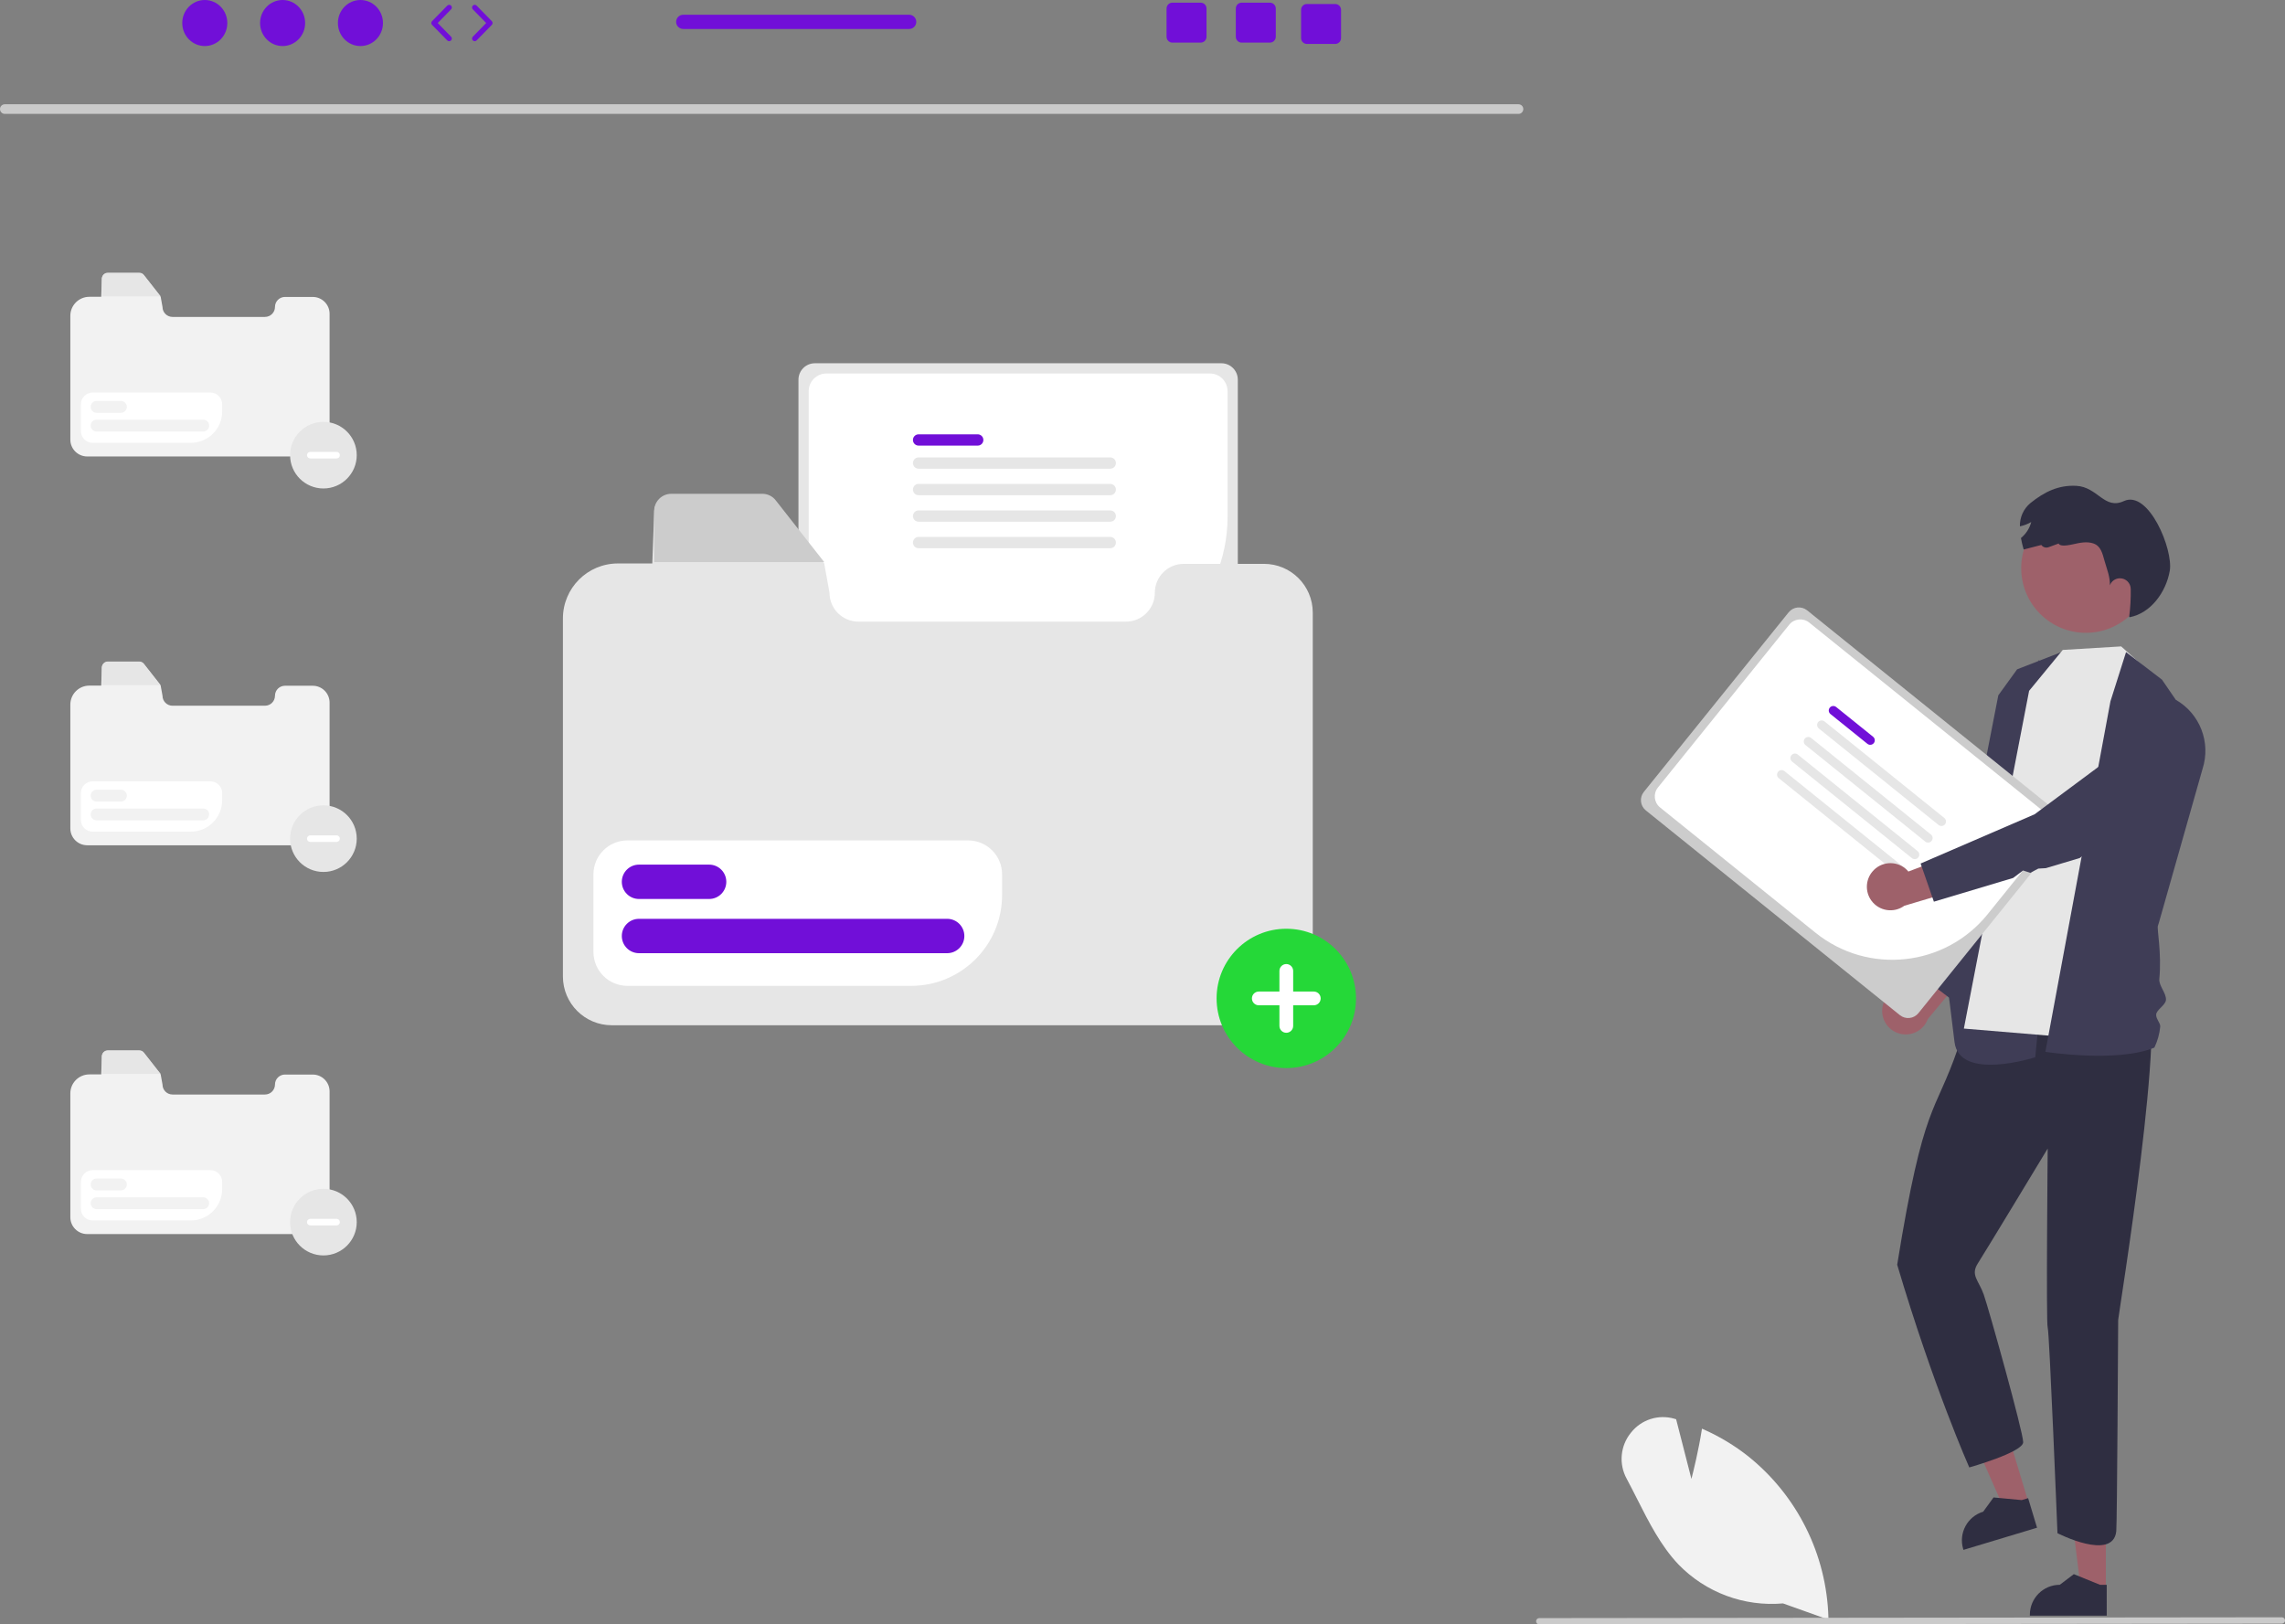 <svg width="564" height="401" viewBox="0 0 564 401" fill="none" xmlns="http://www.w3.org/2000/svg">
<rect x="0" y="0" width="564" height="401" fill="#808080" stroke="none"/>
<g clip-path="url(#clip0_109_557)">
<path d="M440.094 395.808C430.478 396.656 420.992 393.118 414.28 386.181C409.947 381.613 406.973 375.733 404.097 370.048C403.26 368.393 402.394 366.682 401.514 365.042C399.506 361.384 399.926 356.873 402.574 353.648C405.112 350.425 409.356 349.069 413.294 350.224L413.713 350.346L417.49 365.08C418.054 362.882 419.263 357.93 420.027 353.079L420.091 352.673L420.467 352.84C424.411 354.585 428.119 356.819 431.505 359.49C443.643 369.224 450.884 383.804 451.304 399.355L451.314 399.813L440.094 395.808Z" fill="#F2F2F2"/>
<path d="M563.214 400.798L379.928 401C379.496 400.998 379.147 400.645 379.149 400.213C379.152 399.784 379.499 399.437 379.928 399.434L563.214 399.232C563.647 399.231 563.998 399.58 564 400.013C564.001 400.445 563.652 400.796 563.219 400.798H563.214Z" fill="#CACACA"/>
<path d="M77.188 73.301H70.34C68.978 73.301 67.874 74.405 67.874 75.767C67.874 77.128 66.77 78.232 65.408 78.232H42.577C41.215 78.232 40.111 77.128 40.111 75.767L39.659 73.267L35.52 67.993C35.246 67.637 34.82 67.43 34.37 67.434H26.609C25.802 67.435 25.149 68.089 25.148 68.895L24.987 73.267H22.053C19.461 73.267 17.36 75.368 17.36 77.959V108.517C17.36 110.816 19.225 112.68 21.525 112.68H77.188C79.487 112.678 81.349 110.815 81.352 108.517V77.464C81.352 75.165 79.488 73.301 77.188 73.301Z" fill="#F2F2F2"/>
<path d="M39.661 73.155H25.148V68.782C25.148 67.976 25.802 67.322 26.609 67.321H34.37C34.82 67.317 35.246 67.524 35.52 67.88L39.661 73.155Z" fill="#E6E6E6"/>
<path d="M47.093 109.318H22.859C21.262 109.316 19.968 108.022 19.966 106.425V99.799C19.968 98.202 21.262 96.908 22.859 96.906H51.946C53.543 96.908 54.838 98.202 54.839 99.799V101.574C54.834 105.849 51.369 109.313 47.093 109.318Z" fill="white"/>
<path d="M29.835 101.904H23.854C23.043 101.907 22.384 101.252 22.382 100.442C22.379 99.632 23.034 98.973 23.844 98.971H29.835C30.645 98.968 31.305 99.623 31.307 100.433C31.31 101.243 30.655 101.902 29.845 101.904H29.835Z" fill="#F2F2F2"/>
<path d="M50.15 106.53H23.854C23.043 106.533 22.384 105.878 22.382 105.068C22.379 104.258 23.034 103.599 23.844 103.597H50.15C50.96 103.594 51.619 104.249 51.622 105.059C51.624 105.869 50.97 106.528 50.159 106.53H50.15Z" fill="#F2F2F2"/>
<path d="M77.188 169.279H70.34C68.978 169.279 67.874 170.383 67.874 171.744C67.874 173.106 66.77 174.21 65.408 174.21H42.577C41.215 174.21 40.111 173.106 40.111 171.744L39.659 169.245L35.52 163.97C35.246 163.614 34.82 163.407 34.37 163.411H26.609C25.802 163.412 25.149 164.066 25.148 164.873L24.987 169.245H22.053C19.461 169.245 17.36 171.345 17.36 173.937V204.494C17.36 206.794 19.225 208.658 21.525 208.658H77.188C79.487 208.655 81.349 206.792 81.352 204.494V173.441C81.352 171.142 79.488 169.279 77.188 169.279Z" fill="#F2F2F2"/>
<path d="M39.661 169.132H25.148V164.76C25.148 163.953 25.802 163.299 26.609 163.298H34.37C34.82 163.294 35.246 163.501 35.52 163.857L39.661 169.132Z" fill="#E6E6E6"/>
<path d="M47.093 205.295H22.859C21.262 205.293 19.968 203.999 19.966 202.402V195.776C19.968 194.179 21.262 192.885 22.859 192.884H51.946C53.543 192.885 54.838 194.179 54.839 195.776V197.551C54.834 201.826 51.369 205.29 47.093 205.295Z" fill="white"/>
<path d="M29.835 197.882H23.854C23.043 197.884 22.384 197.23 22.382 196.42C22.379 195.609 23.034 194.951 23.844 194.948H29.835C30.645 194.945 31.305 195.6 31.307 196.41C31.31 197.22 30.655 197.879 29.845 197.882H29.835Z" fill="#F2F2F2"/>
<path d="M50.15 202.508H23.854C23.043 202.51 22.384 201.856 22.382 201.046C22.379 200.236 23.034 199.577 23.844 199.574H50.15C50.96 199.572 51.619 200.226 51.622 201.036C51.624 201.846 50.97 202.505 50.159 202.508H50.15Z" fill="#F2F2F2"/>
<path d="M77.188 265.256H70.34C68.978 265.256 67.874 266.36 67.874 267.721C67.874 269.083 66.77 270.187 65.408 270.187H42.577C41.215 270.187 40.111 269.083 40.111 267.721L39.659 265.222L35.52 259.947C35.246 259.591 34.82 259.385 34.37 259.389H26.609C25.802 259.39 25.149 260.043 25.148 260.85L24.987 265.222H22.053C19.461 265.222 17.36 267.323 17.36 269.914V300.471C17.36 302.771 19.225 304.635 21.525 304.635H77.188C79.487 304.632 81.349 302.77 81.352 300.471V269.418C81.352 267.12 79.488 265.256 77.188 265.256Z" fill="#F2F2F2"/>
<path d="M39.661 265.109H25.148V260.737C25.148 259.93 25.802 259.277 26.609 259.276H34.37C34.82 259.272 35.246 259.478 35.52 259.834L39.661 265.109Z" fill="#E6E6E6"/>
<path d="M47.093 301.273H22.859C21.262 301.271 19.968 299.977 19.966 298.38V291.754C19.968 290.157 21.262 288.863 22.859 288.861H51.946C53.543 288.863 54.838 290.157 54.839 291.754V293.528C54.834 297.803 51.369 301.268 47.093 301.273Z" fill="white"/>
<path d="M29.834 293.859H23.853C23.043 293.859 22.386 293.202 22.386 292.392C22.386 291.582 23.043 290.925 23.853 290.925H29.834C30.645 290.925 31.302 291.582 31.302 292.392C31.302 293.202 30.645 293.859 29.834 293.859Z" fill="#F2F2F2"/>
<path d="M50.149 298.485H23.853C23.043 298.485 22.386 297.828 22.386 297.018C22.386 296.208 23.043 295.552 23.853 295.552H50.149C50.959 295.552 51.616 296.208 51.616 297.018C51.616 297.828 50.959 298.485 50.149 298.485Z" fill="#F2F2F2"/>
<path d="M201.132 89.672C198.897 89.674 197.086 91.485 197.084 93.719V164.645C197.086 166.879 198.897 168.69 201.132 168.692H301.476C303.711 168.69 305.522 166.879 305.525 164.645V93.719C305.522 91.485 303.711 89.674 301.476 89.672H201.132Z" fill="#E6E6E6"/>
<path d="M265.388 165.24H203.967C201.562 165.238 199.613 163.289 199.61 160.884V96.556C199.613 94.151 201.562 92.202 203.967 92.2H298.641C301.047 92.202 302.996 94.151 302.999 96.556V127.639C302.975 148.396 286.15 165.217 265.388 165.24Z" fill="white"/>
<path d="M241.328 110.002H226.733C225.963 110.002 225.339 109.378 225.339 108.608C225.339 107.839 225.963 107.215 226.733 107.215H241.328C242.098 107.215 242.722 107.839 242.722 108.608C242.722 109.378 242.098 110.002 241.328 110.002Z" fill="#710FD8"/>
<path d="M274.047 115.701H226.733C225.963 115.701 225.339 115.078 225.339 114.308C225.339 113.538 225.963 112.914 226.733 112.914H274.047C274.817 112.914 275.441 113.538 275.441 114.308C275.441 115.078 274.817 115.701 274.047 115.701Z" fill="#E6E6E6"/>
<path d="M274.047 122.244H226.733C225.963 122.244 225.339 121.62 225.339 120.85C225.339 120.081 225.963 119.457 226.733 119.457H274.047C274.817 119.457 275.441 120.081 275.441 120.85C275.441 121.62 274.817 122.244 274.047 122.244Z" fill="#E6E6E6"/>
<path d="M274.047 128.786H226.733C225.963 128.786 225.339 128.162 225.339 127.393C225.339 126.623 225.963 125.999 226.733 125.999H274.047C274.817 125.999 275.441 126.623 275.441 127.393C275.441 128.162 274.817 128.786 274.047 128.786Z" fill="#E6E6E6"/>
<path d="M274.047 135.328H226.733C225.963 135.328 225.339 134.704 225.339 133.935C225.339 133.165 225.963 132.541 226.733 132.541H274.047C274.817 132.541 275.441 133.165 275.441 133.935C275.441 134.704 274.817 135.328 274.047 135.328Z" fill="#E6E6E6"/>
<path d="M311.984 139.19H292.177C288.238 139.19 285.045 142.383 285.045 146.321C285.045 150.259 281.851 153.452 277.912 153.452H211.877C207.938 153.452 204.745 150.259 204.745 146.321L203.439 139.092L191.469 123.836C190.674 122.806 189.443 122.209 188.143 122.22H165.695C163.361 122.223 161.47 124.114 161.468 126.446L161.004 139.092H152.517C145.021 139.092 138.944 145.168 138.944 152.662V241.044C138.944 247.695 144.337 253.086 150.989 253.086H311.984C318.633 253.078 324.02 247.691 324.026 241.044V151.229C324.026 144.58 318.635 139.19 311.984 139.19Z" fill="#E6E6E6"/>
<path d="M203.446 138.766H161.468V126.12C161.471 123.787 163.362 121.897 165.695 121.894H188.143C189.444 121.882 190.675 122.48 191.469 123.509L203.446 138.766Z" fill="#CCCCCC"/>
<path d="M224.94 243.361H154.847C150.227 243.356 146.484 239.613 146.479 234.994V215.829C146.484 211.211 150.227 207.468 154.847 207.463H238.974C243.594 207.468 247.338 211.211 247.343 215.829V220.962C247.329 233.327 237.307 243.347 224.94 243.361Z" fill="white"/>
<path d="M175.023 221.919H157.723C155.379 221.919 153.479 220.019 153.479 217.676C153.479 215.333 155.379 213.434 157.723 213.434H175.023C177.367 213.431 179.269 215.328 179.272 217.671C179.275 220.014 177.378 221.916 175.034 221.919H175.023Z" fill="#710FD8"/>
<path d="M233.779 235.299H157.723C155.379 235.299 153.479 233.4 153.479 231.056C153.479 228.713 155.379 226.814 157.723 226.814H233.779C236.123 226.811 238.025 228.708 238.028 231.051C238.031 233.394 236.134 235.296 233.79 235.299L233.779 235.299Z" fill="#710FD8"/>
<path d="M374.831 28.115H1.163C0.507 28.101 -0.014 27.558 0 26.902C0.014 26.266 0.526 25.753 1.163 25.74H374.831C375.488 25.754 376.008 26.297 375.994 26.953C375.98 27.589 375.468 28.101 374.831 28.115Z" fill="#CACACA"/>
<path d="M519.779 392.401H513.61L510.676 368.614L519.78 368.614L519.779 392.401Z" fill="#9E616A"/>
<path d="M519.996 398.835L501.027 398.835V398.595C501.028 394.518 504.333 391.214 508.411 391.213L511.876 388.585L518.341 391.214L519.997 391.214L519.996 398.835Z" fill="#2F2E41"/>
<path d="M500.73 371.024L494.824 372.804L485.146 350.875L493.863 348.249L500.73 371.024Z" fill="#9E616A"/>
<path d="M502.796 377.121L484.634 382.595L484.565 382.365C483.388 378.462 485.599 374.344 489.503 373.167L492.062 369.651L499.011 370.302L500.596 369.824L502.796 377.121Z" fill="#2F2E41"/>
<path d="M492.26 241.686C492.26 241.686 485.661 251.758 483.326 258.61C477.604 275.402 474.868 271.374 468.279 312.201C477.219 342.359 486.072 362.24 486.072 362.24C486.072 362.24 499.377 358.499 499.377 356.004C499.377 353.51 490.888 323.096 489.641 319.563C488.394 316.03 486.315 314.783 488.186 311.873C490.057 308.963 505.426 283.525 505.426 283.525C505.426 283.525 505.01 326.883 505.426 327.715C505.841 328.546 507.841 378.476 507.841 378.476C507.841 378.476 521.524 385.478 522.353 378.015C522.561 376.145 522.823 326.666 522.823 325.835C522.823 325.003 535.49 247.537 529.461 244.419C523.432 241.301 492.26 241.686 492.26 241.686Z" fill="#2F2E41"/>
<path d="M464.608 248.864C464.96 245.692 467.818 243.405 470.991 243.757C471.33 243.795 471.664 243.862 471.991 243.958L483.944 227.254L487.773 237.217L475.835 251.552C474.724 254.564 471.382 256.105 468.37 254.995C465.85 254.066 464.295 251.531 464.608 248.864Z" fill="#9E616A"/>
<path d="M481.094 246.276L473.146 240.25L489.832 214.563L503.234 162.944L513.845 172.822C515.682 173.389 517.201 174.692 518.04 176.421C518.893 178.163 520.706 175.246 520.028 177.063L505.102 217.356L505.081 217.384L481.094 246.276Z" fill="#3F3D56"/>
<path d="M509.187 160.829L497.883 165.221L493.237 171.638L481.974 229.391L482.422 231.34L481.3 232.843L480.86 235.102L481.952 236.981L480.034 239.336C480.034 239.336 480.541 241.212 482.422 257.196C483.582 267.058 502.358 260.983 502.358 260.983L510.881 173.395L509.187 160.829Z" fill="#3F3D56"/>
<path d="M533.316 168.292L523.563 159.57L509.142 160.439L500.839 170.533L484.736 253.909L518.591 256.73L533.316 168.292Z" fill="#E6E6E6"/>
<path d="M524.768 160.973L533.638 167.781L537.041 172.744C543.004 176.153 545.76 183.273 543.647 189.807L532.873 227.777L532.621 228.553C532.365 229.305 533.592 235.259 532.981 241.671C532.822 243.342 534.761 245.204 534.615 246.854C534.501 248.144 532.299 249.241 532.202 250.426C532.114 251.495 533.273 252.513 533.205 253.435C533.03 255.232 532.54 256.984 531.757 258.61C522.579 262.406 504.855 259.652 504.855 259.652L520.915 173.128L524.768 160.973Z" fill="#3F3D56"/>
<path d="M514.852 156.214C523.669 156.214 530.816 149.068 530.816 140.252C530.816 131.437 523.669 124.291 514.852 124.291C506.034 124.291 498.887 131.437 498.887 140.252C498.887 149.068 506.034 156.214 514.852 156.214Z" fill="#9E616A"/>
<path d="M535.552 140.935C534.625 146.181 530.878 151.371 525.644 152.368L525.546 152.236C525.837 149.962 525.964 147.67 525.926 145.377C525.906 143.908 524.699 142.733 523.229 142.753C522.133 142.767 521.158 143.453 520.773 144.479C520.867 142.481 520.021 140.441 519.475 138.514C518.93 136.591 518.558 134.767 516.659 134.137C515.074 133.615 513.348 133.977 511.722 134.349C509.474 134.856 508.331 134.739 508.129 134.17C507.298 134.474 506.466 134.778 505.634 135.081C504.988 135.316 504.264 135.094 503.862 134.537L503.855 134.527C502.402 134.903 500.949 135.276 499.496 135.646C499.22 134.716 498.996 133.771 498.824 132.816C500.068 131.8 500.959 130.416 501.368 128.863C500.497 129.364 499.553 129.725 498.57 129.935C498.501 127.707 499.471 125.575 501.194 124.162C504.631 121.402 508.077 119.71 512.479 119.931C517.801 120.199 519.395 125.925 524.234 123.692C530.346 120.871 536.478 135.688 535.552 140.935Z" fill="#2F2E41"/>
<path d="M446.053 150.666C444.655 149.542 442.611 149.761 441.484 151.156L405.743 195.482C404.618 196.879 404.838 198.923 406.233 200.05L468.945 250.593C470.343 251.717 472.387 251.498 473.514 250.103L509.255 205.777C510.38 204.379 510.16 202.336 508.765 201.208L446.053 150.666Z" fill="#CCCCCC"/>
<path d="M448.13 230.259L409.744 199.321C408.243 198.108 408.006 195.908 409.217 194.404L441.633 154.201C442.846 152.7 445.047 152.464 446.551 153.673L505.719 201.36C507.221 202.573 507.457 204.773 506.247 206.277L490.584 225.703C480.109 238.663 461.118 240.702 448.13 230.259Z" fill="white"/>
<path d="M460.93 183.618L451.808 176.266C451.325 175.88 451.247 175.176 451.633 174.694C452.019 174.211 452.723 174.133 453.205 174.519L453.212 174.524L462.334 181.876C462.814 182.266 462.887 182.97 462.497 183.45C462.109 183.926 461.41 184.001 460.93 183.618Z" fill="#710FD8"/>
<path d="M478.506 203.66L448.936 179.828C448.453 179.442 448.375 178.738 448.761 178.256C449.147 177.773 449.851 177.695 450.333 178.081L450.34 178.086L479.91 201.918C480.39 202.308 480.463 203.012 480.073 203.492C479.685 203.969 478.986 204.044 478.506 203.66Z" fill="#E6E6E6"/>
<path d="M475.209 207.749L445.639 183.917C445.156 183.531 445.078 182.827 445.464 182.345C445.85 181.862 446.554 181.784 447.036 182.169L447.043 182.175L476.613 206.007C477.093 206.397 477.166 207.101 476.776 207.581C476.388 208.057 475.689 208.132 475.209 207.749Z" fill="#E6E6E6"/>
<path d="M471.912 211.837L442.342 188.005C441.859 187.62 441.781 186.916 442.167 186.433C442.553 185.951 443.257 185.872 443.74 186.258L443.746 186.264L473.316 210.096C473.796 210.485 473.869 211.19 473.479 211.669C473.092 212.146 472.392 212.221 471.912 211.837Z" fill="#E6E6E6"/>
<path d="M468.615 215.926L439.045 192.094C438.563 191.708 438.484 191.004 438.87 190.522C439.256 190.039 439.96 189.961 440.443 190.347L440.45 190.352L470.02 214.184C470.499 214.574 470.572 215.279 470.182 215.758C469.795 216.235 469.095 216.31 468.615 215.926Z" fill="#E6E6E6"/>
<path d="M462.177 215.138C464.228 212.691 467.874 212.37 470.321 214.421C470.582 214.639 470.823 214.881 471.041 215.142L490.249 207.854L487.916 218.269L470.034 223.593C467.441 225.485 463.805 224.917 461.912 222.325C460.329 220.156 460.438 217.185 462.177 215.138Z" fill="#9E616A"/>
<path d="M477.336 222.582L474.058 213.164L502.181 201.018L537.127 175.061L541.538 180.505C543.97 183.506 543.508 187.91 540.506 190.341C540.408 190.42 540.308 190.497 540.206 190.571L513.348 211.8L513.314 211.812L504.978 214.307L503.111 214.417L501.119 215.462L499.35 214.887L496.9 216.726L494.087 217.568L477.336 222.582Z" fill="#3F3D56"/>
<path d="M317.493 263.663C307.991 263.663 300.289 255.963 300.289 246.464C300.289 236.965 307.991 229.264 317.493 229.264C326.994 229.264 334.696 236.965 334.696 246.464C334.696 255.963 326.994 263.663 317.493 263.663Z" fill="#25D838"/>
<path d="M324.281 244.767H319.19V239.677C319.19 238.74 318.43 237.981 317.493 237.981C316.556 237.981 315.796 238.74 315.796 239.677V244.767H310.705C309.768 244.767 309.008 245.527 309.008 246.464C309.008 247.401 309.768 248.16 310.705 248.16H315.796V253.25C315.796 254.187 316.556 254.947 317.493 254.947C318.43 254.947 319.19 254.187 319.19 253.25V248.16H324.281C325.218 248.16 325.978 247.401 325.978 246.464C325.978 245.527 325.218 244.767 324.281 244.767Z" fill="white"/>
<path d="M79.828 120.582C75.284 120.582 71.602 116.9 71.602 112.358C71.602 107.816 75.284 104.134 79.828 104.134C84.371 104.134 88.053 107.816 88.053 112.358C88.053 116.9 84.371 120.582 79.828 120.582Z" fill="#E6E6E6"/>
<path d="M83.073 111.547H76.582C76.133 111.547 75.77 111.911 75.77 112.359C75.771 112.807 76.134 113.17 76.582 113.17H83.073C83.521 113.17 83.885 112.807 83.885 112.359C83.885 111.911 83.522 111.547 83.074 111.547H83.073Z" fill="white"/>
<path d="M79.828 215.245C75.284 215.245 71.602 211.563 71.602 207.021C71.602 202.479 75.284 198.797 79.828 198.797C84.371 198.797 88.053 202.479 88.053 207.021C88.053 211.563 84.371 215.245 79.828 215.245Z" fill="#E6E6E6"/>
<path d="M83.073 206.21H76.582C76.133 206.21 75.77 206.573 75.77 207.021C75.771 207.469 76.134 207.832 76.582 207.832H83.073C83.521 207.832 83.885 207.469 83.885 207.021C83.885 206.573 83.522 206.21 83.074 206.21H83.073Z" fill="white"/>
<path d="M79.828 309.908C75.284 309.908 71.602 306.226 71.602 301.684C71.602 297.141 75.284 293.459 79.828 293.459C84.371 293.459 88.053 297.141 88.053 301.684C88.053 306.226 84.371 309.908 79.828 309.908Z" fill="#E6E6E6"/>
<path d="M83.073 300.872H76.582C76.133 300.873 75.77 301.236 75.77 301.684C75.771 302.132 76.134 302.495 76.582 302.495H83.073C83.521 302.495 83.885 302.132 83.885 301.684C83.885 301.236 83.522 300.873 83.074 300.872H83.073Z" fill="white"/>
<path d="M50.547 11.366C53.618 11.366 56.107 8.822 56.107 5.683C56.107 2.544 53.618 0 50.547 0C47.476 0 44.986 2.544 44.986 5.683C44.986 8.822 47.476 11.366 50.547 11.366Z" fill="#710FD8"/>
<path d="M69.756 11.366C72.827 11.366 75.316 8.822 75.316 5.683C75.316 2.544 72.827 0 69.756 0C66.685 0 64.195 2.544 64.195 5.683C64.195 8.822 66.685 11.366 69.756 11.366Z" fill="#710FD8"/>
<path d="M88.965 11.366C92.036 11.366 94.525 8.822 94.525 5.683C94.525 2.544 92.036 0 88.965 0C85.894 0 83.404 2.544 83.404 5.683C83.404 8.822 85.894 11.366 88.965 11.366Z" fill="#710FD8"/>
<path d="M110.868 10.175C110.697 10.175 110.526 10.109 110.397 9.977L106.646 6.143C106.395 5.887 106.395 5.479 106.646 5.223L110.397 1.389C110.652 1.13 111.069 1.126 111.327 1.379C111.587 1.633 111.591 2.049 111.338 2.308L108.035 5.683L111.338 9.058C111.591 9.317 111.587 9.733 111.327 9.987C111.199 10.113 111.033 10.175 110.868 10.175Z" fill="#710FD8"/>
<path d="M117.172 10.175C117.006 10.175 116.84 10.113 116.712 9.987C116.453 9.734 116.448 9.318 116.702 9.058L120.004 5.683L116.702 2.308C116.448 2.049 116.453 1.633 116.712 1.379C116.972 1.125 117.388 1.129 117.642 1.389L121.394 5.223C121.644 5.479 121.644 5.887 121.394 6.143L117.642 9.977C117.513 10.109 117.343 10.175 117.172 10.175Z" fill="#710FD8"/>
<path d="M313.451 0.658H306.474C305.679 0.658 305.034 1.302 305.034 2.098V9.079C305.034 9.874 305.679 10.519 306.474 10.519H313.451C314.246 10.519 314.897 9.874 314.897 9.079V2.098C314.897 1.302 314.246 0.658 313.451 0.658Z" fill="#710FD8"/>
<path d="M296.355 0.658H289.378C288.583 0.658 287.938 1.302 287.938 2.098V9.079C287.938 9.874 288.583 10.519 289.378 10.519H296.355C297.15 10.519 297.801 9.874 297.801 9.079V2.098C297.801 1.302 297.15 0.658 296.355 0.658Z" fill="#710FD8"/>
<path d="M329.561 0.987H322.584C321.789 0.987 321.145 1.631 321.145 2.426V9.408C321.145 10.203 321.789 10.847 322.584 10.847H329.561C330.357 10.847 331.007 10.203 331.007 9.408V2.426C331.007 1.631 330.357 0.987 329.561 0.987Z" fill="#710FD8"/>
<path d="M224.407 3.642H168.642C167.669 3.642 166.887 4.431 166.887 5.398C166.887 6.364 167.669 7.153 168.642 7.153H224.407C225.374 7.153 226.163 6.364 226.163 5.398C226.163 4.431 225.374 3.642 224.407 3.642Z" fill="#710FD8"/>
</g>
<defs>
<clipPath id="clip0_109_557">
<rect width="564" height="401" fill="white"/>
</clipPath>
</defs>
</svg>
